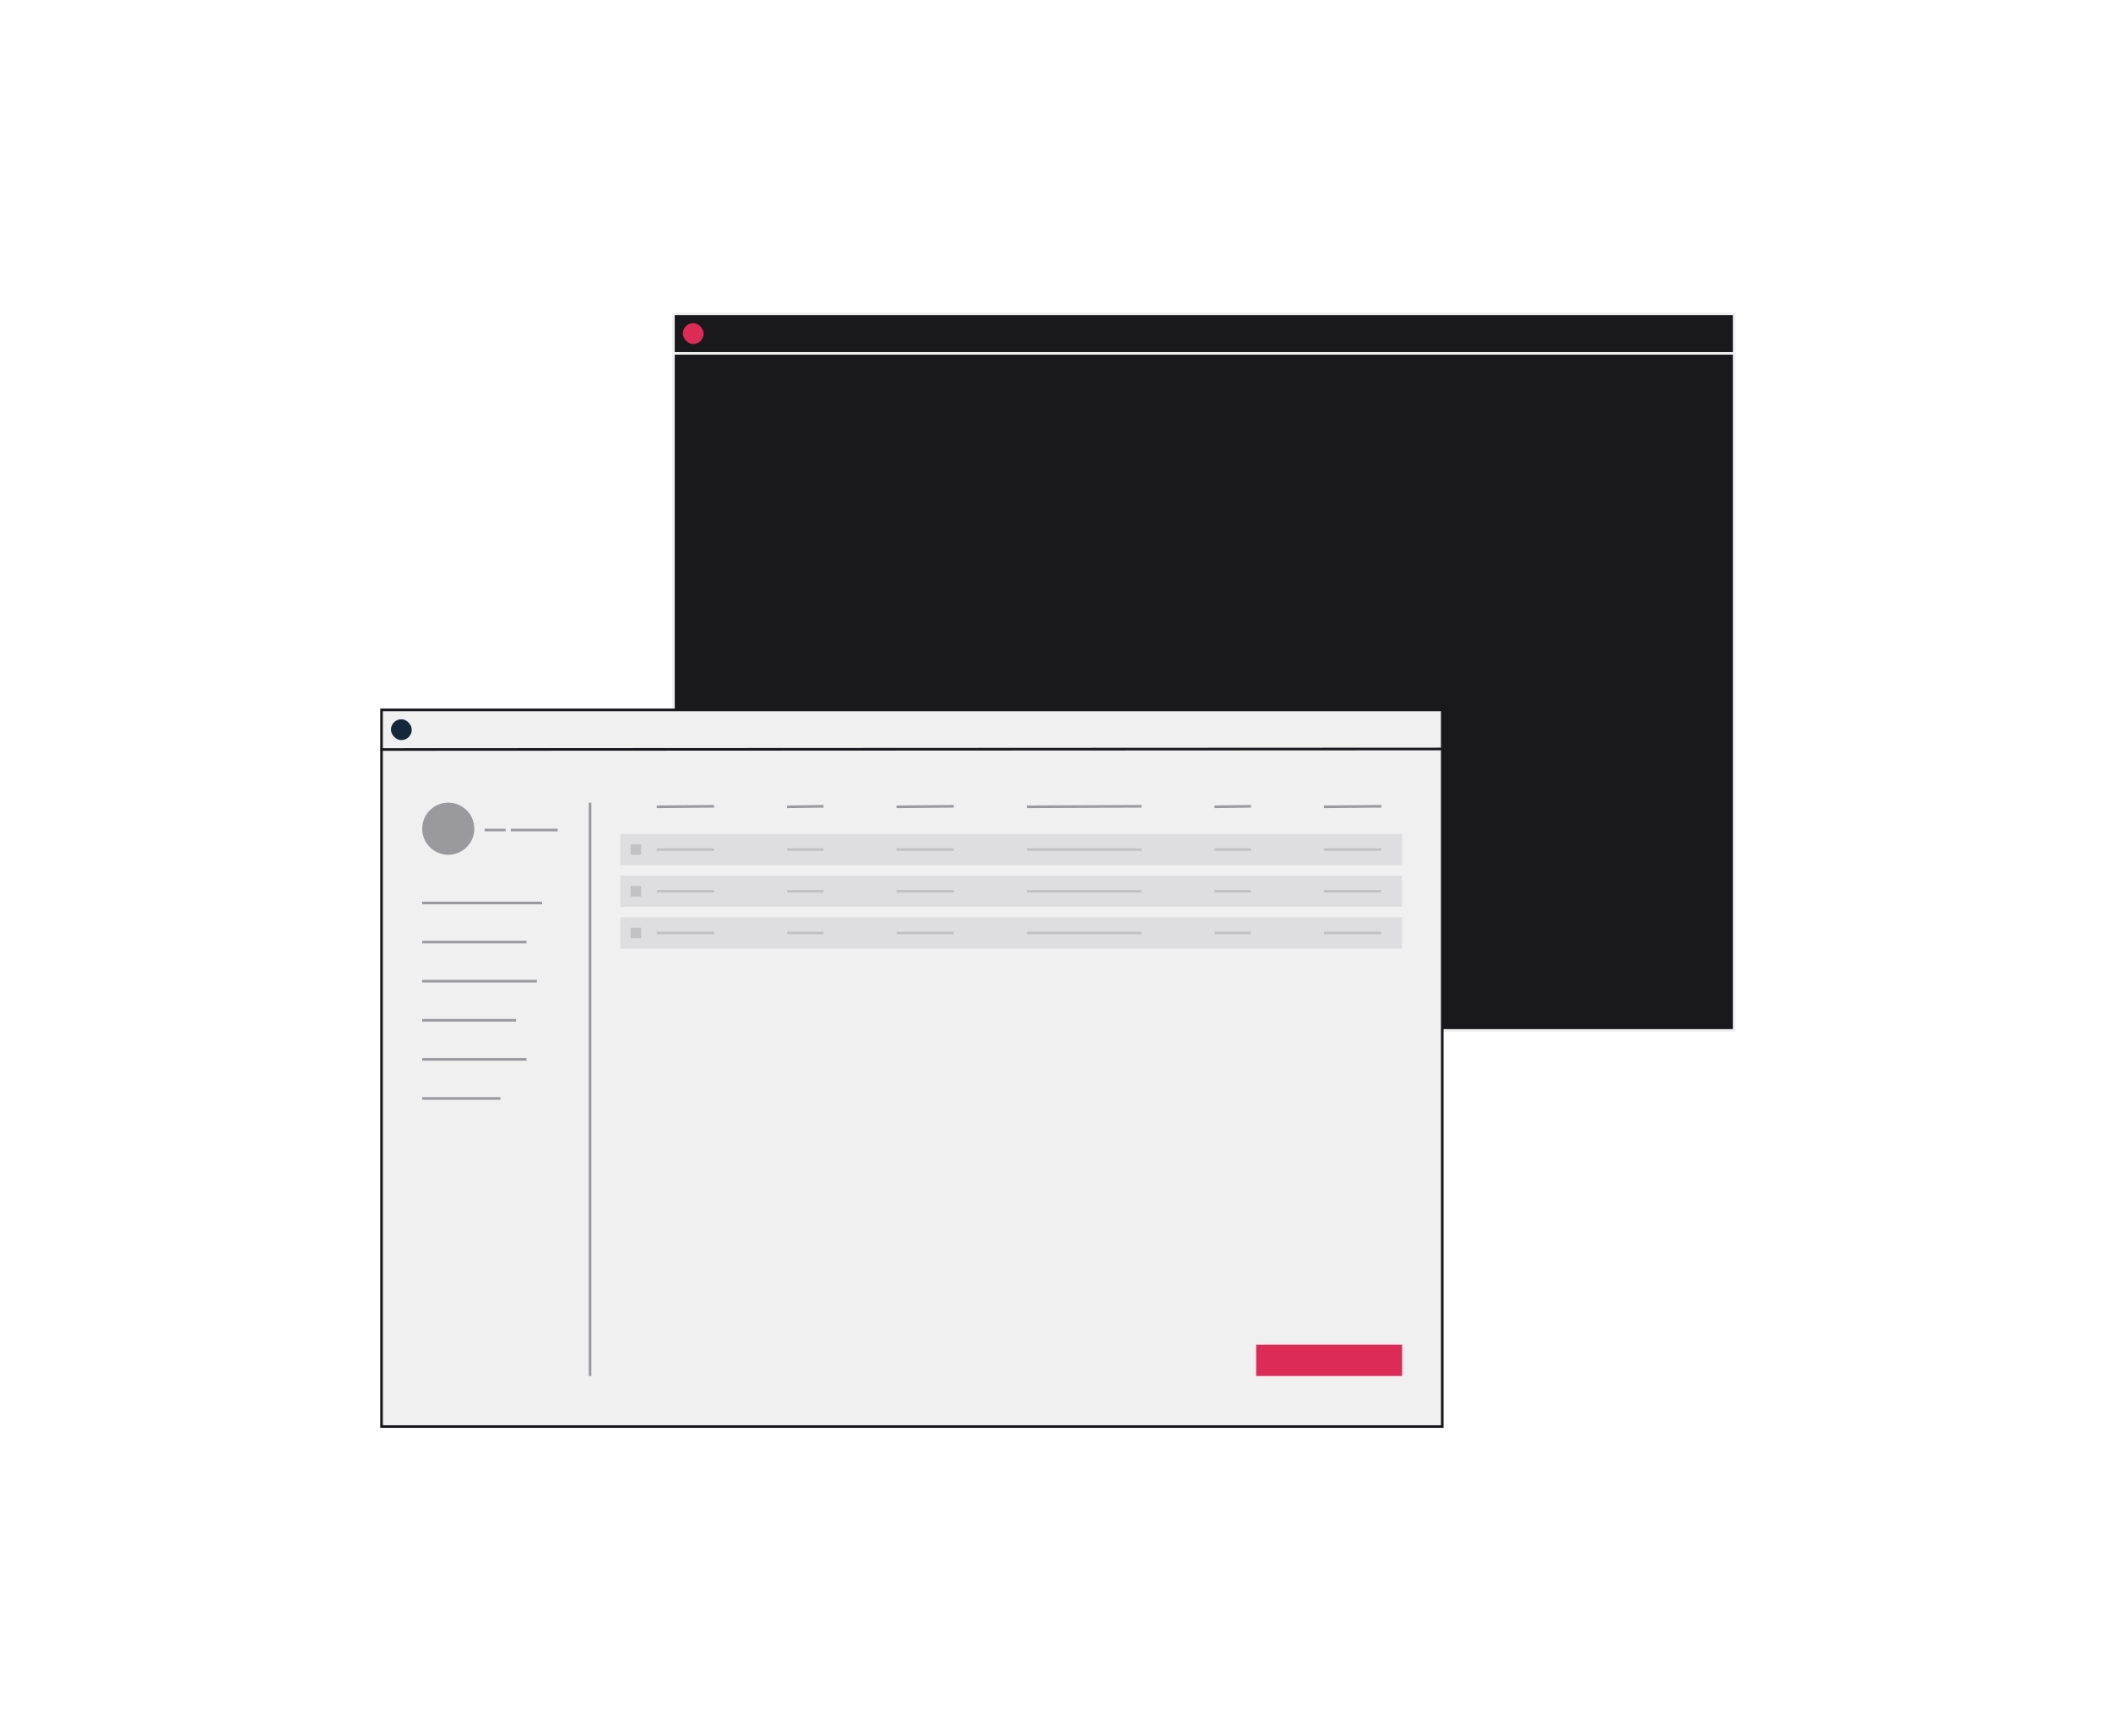 <svg xmlns="http://www.w3.org/2000/svg" width="405" height="333" viewBox="0 0 405 333" fill="none"><style>
@keyframes a0_t { 0% { transform: translate(-10px,0px); } 11.2% { transform: translate(-10px,0px); } 12.8% { transform: translate(0px,0px); } 100% { transform: translate(0px,0px); } }
@keyframes a0_o { 0% { opacity: 0; } 12% { opacity: 0; } 12.8% { opacity: 1; } 100% { opacity: 1; } }
@keyframes a1_t { 0% { transform: translate(-10px,0px); } 10.4% { transform: translate(-10px,0px); } 12% { transform: translate(0px,0px); } 100% { transform: translate(0px,0px); } }
@keyframes a1_o { 0% { opacity: 0; } 11.2% { opacity: 0; } 12% { opacity: 1; } 100% { opacity: 1; } }
@keyframes a2_t { 0% { transform: translate(-10px,0px); } 9.6% { transform: translate(-10px,0px); } 11.2% { transform: translate(0px,0px); } 100% { transform: translate(0px,0px); } }
@keyframes a2_o { 0% { opacity: 0; } 10.4% { opacity: 0; } 11.2% { opacity: 1; } 100% { opacity: 1; } }
@keyframes a3_f { 0% { fill: #f0f0f1; } 73.6% { fill: #f0f0f1; } 75.2% { fill: #db2b56; } 100% { fill: #db2b56; } }
@keyframes a4_t { 0% { transform: translate(-10px,0px); } 8.8% { transform: translate(-10px,0px); } 10.4% { transform: translate(0px,0px); } 100% { transform: translate(0px,0px); } }
@keyframes a4_o { 0% { opacity: 0; } 9.6% { opacity: 0; } 10.4% { opacity: 1; } 100% { opacity: 1; } }
@keyframes a5_t { 0% { transform: translate(-10px,0px); } 8% { transform: translate(-10px,0px); } 9.6% { transform: translate(0px,0px); } 100% { transform: translate(0px,0px); } }
@keyframes a5_o { 0% { opacity: 0; } 8.8% { opacity: 0; } 9.6% { opacity: 1; } 100% { opacity: 1; } }
@keyframes a6_f { 0% { fill: #f0f0f1; } 72% { fill: #f0f0f1; } 73.6% { fill: #db2b56; } 100% { fill: #db2b56; } }
@keyframes a7_t { 0% { transform: translate(-10px,0px); } 7.2% { transform: translate(-10px,0px); } 8.8% { transform: translate(0px,0px); } 100% { transform: translate(0px,0px); } }
@keyframes a7_o { 0% { opacity: 0; } 8% { opacity: 0; } 8.8% { opacity: 1; } 100% { opacity: 1; } }
@keyframes a8_t { 0% { transform: translate(-10px,0px); } 6.4% { transform: translate(-10px,0px); } 8% { transform: translate(0px,0px); } 100% { transform: translate(0px,0px); } }
@keyframes a8_o { 0% { opacity: 0; } 7.2% { opacity: 0; } 8% { opacity: 1; } 100% { opacity: 1; } }
@keyframes a9_t { 0% { transform: translate(-10px,0px); } 5.6% { transform: translate(-10px,0px); } 7.2% { transform: translate(0px,0px); } 100% { transform: translate(0px,0px); } }
@keyframes a9_o { 0% { opacity: 0; } 6.4% { opacity: 0; } 7.2% { opacity: 1; } 100% { opacity: 1; } }
@keyframes a10_t { 0% { transform: translate(-10px,0px); } 4.8% { transform: translate(-10px,0px); } 6.4% { transform: translate(0px,0px); } 100% { transform: translate(0px,0px); } }
@keyframes a10_o { 0% { opacity: 0; } 5.6% { opacity: 0; } 6.4% { opacity: 1; } 100% { opacity: 1; } }
@keyframes a11_t { 0% { transform: translate(-10px,0px); } 4% { transform: translate(-10px,0px); } 5.6% { transform: translate(0px,0px); } 100% { transform: translate(0px,0px); } }
@keyframes a11_o { 0% { opacity: 0; } 4.8% { opacity: 0; } 5.6% { opacity: 1; } 100% { opacity: 1; } }
@keyframes a12_s { 0% { stroke: #19191d; } 25.6% { stroke: #19191d; } 27.2% { stroke: #f0f0f1; } 80% { stroke: #f0f0f1; } 81.6% { stroke: #19191d; } 100% { stroke: #19191d; } }
@keyframes a12_f { 0% { fill: #f0f0f1; } 25.6% { fill: #f0f0f1; } 27.2% { fill: #db2b56; } 80% { fill: #db2b56; } 81.6% { fill: #f0f0f1; } 100% { fill: #f0f0f1; } }
@keyframes a13_s { 0% { stroke: #19191d; } 25.6% { stroke: #19191d; } 27.2% { stroke: #f0f0f1; } 80% { stroke: #f0f0f1; } 81.6% { stroke: #19191d; } 100% { stroke: #19191d; } }
@keyframes a14_t { 0% { transform: translate(0px,0px); } 24% { transform: translate(0px,0px); } 25.6% { transform: translate(-10px,0px); } 80% { transform: translate(-10px,0px); } 81.6% { transform: translate(0px,0px); } 100% { transform: translate(0px,0px); } }
@keyframes a14_o { 0% { opacity: 1; } 24% { opacity: 1; } 24.8% { opacity: 0; } 80% { opacity: 0; } 80.8% { opacity: 1; } 100% { opacity: 1; } }
@keyframes a15_t { 0% { transform: translate(-3px,0px); } 84% { transform: translate(-3px,0px); } 85.6% { transform: translate(0px,0px); } 100% { transform: translate(0px,0px); } }
@keyframes a15_o { 0% { opacity: 0; } 84.8% { opacity: 0; } 85.6% { opacity: 1; } 100% { opacity: 1; } }
@keyframes a16_t { 0% { transform: translate(-3px,0px); } 84.8% { transform: translate(-3px,0px); } 86.4% { transform: translate(0px,0px); } 100% { transform: translate(0px,0px); } }
@keyframes a16_o { 0% { opacity: 0; } 85.6% { opacity: 0; } 86.4% { opacity: 1; } 100% { opacity: 1; } }
@keyframes a17_t { 0% { transform: translate(-3px,0px); } 85.6% { transform: translate(-3px,0px); } 87.2% { transform: translate(0px,0px); } 100% { transform: translate(0px,0px); } }
@keyframes a17_o { 0% { opacity: 0; } 86.4% { opacity: 0; } 87.2% { opacity: 1; } 100% { opacity: 1; } }
@keyframes a18_t { 0% { transform: translate(-3px,0px); } 86.4% { transform: translate(-3px,0px); } 88% { transform: translate(0px,0px); } 100% { transform: translate(0px,0px); } }
@keyframes a18_o { 0% { opacity: 0; } 87.2% { opacity: 0; } 88% { opacity: 1; } 100% { opacity: 1; } }
@keyframes a19_t { 0% { transform: translate(-3px,0px); } 87.2% { transform: translate(-3px,0px); } 88.8% { transform: translate(0px,0px); } 100% { transform: translate(0px,0px); } }
@keyframes a19_o { 0% { opacity: 0; } 88% { opacity: 0; } 88.8% { opacity: 1; } 100% { opacity: 1; } }
@keyframes a20_t { 0% { transform: translate(-3px,0px); } 88% { transform: translate(-3px,0px); } 89.6% { transform: translate(0px,0px); } 100% { transform: translate(0px,0px); } }
@keyframes a20_o { 0% { opacity: 0; } 88.8% { opacity: 0; } 89.6% { opacity: 1; } 100% { opacity: 1; } }
@keyframes a21_t { 0% { transform: translate(-3px,0px); } 88.8% { transform: translate(-3px,0px); } 90.4% { transform: translate(0px,0px); } 100% { transform: translate(0px,0px); } }
@keyframes a21_o { 0% { opacity: 0; } 89.6% { opacity: 0; } 90.4% { opacity: 1; } 100% { opacity: 1; } }
@keyframes a22_t { 0% { transform: translate(-3px,0px); } 89.6% { transform: translate(-3px,0px); } 91.2% { transform: translate(0px,0px); } 100% { transform: translate(0px,0px); } }
@keyframes a22_o { 0% { opacity: 0; } 90.4% { opacity: 0; } 91.2% { opacity: 1; } 100% { opacity: 1; } }
@keyframes a23_f { 0% { fill: #db2b56; } 16% { fill: #db2b56; } 17.6% { fill: #19191d; } 24% { fill: #19191d; } 25.6% { fill: #db2b56; } 100% { fill: #db2b56; } }
@keyframes a24_t { 0% { transform: translate(10px,0px); } 28% { transform: translate(10px,0px); } 29.6% { transform: translate(0px,0px); } 48% { transform: translate(0px,0px); } 49.6% { transform: translate(-10px,0px); } 100% { transform: translate(-10px,0px); } }
@keyframes a24_o { 0% { opacity: 0; } 28% { opacity: 0; } 28.8% { opacity: 1; } 48% { opacity: 1; } 48.8% { opacity: 0; } 100% { opacity: 0; } }
@keyframes a25_o { 0% { opacity: 0; } 30.4% { opacity: 0; } 31.2% { opacity: 1; } 100% { opacity: 1; } }
@keyframes a26_o { 0% { opacity: 0; } 31.2% { opacity: 0; } 32% { opacity: 1; } 100% { opacity: 1; } }
@keyframes a27_o { 0% { opacity: 0; } 32% { opacity: 0; } 32.8% { opacity: 1; } 100% { opacity: 1; } }
@keyframes a28_o { 0% { opacity: 0; } 32.8% { opacity: 0; } 33.6% { opacity: 1; } 100% { opacity: 1; } }
@keyframes a29_o { 0% { opacity: 0; } 33.6% { opacity: 0; } 34.4% { opacity: 1; } 100% { opacity: 1; } }
@keyframes a30_o { 0% { opacity: 0; } 34.4% { opacity: 0; } 35.2% { opacity: 1; } 100% { opacity: 1; } }
@keyframes a31_o { 0% { opacity: 0; } 35.2% { opacity: 0; } 36% { opacity: 1; } 100% { opacity: 1; } }
@keyframes a32_o { 0% { opacity: 0; } 36% { opacity: 0; } 36.8% { opacity: 1; } 100% { opacity: 1; } }
@keyframes a33_o { 0% { opacity: 0; } 36.8% { opacity: 0; } 37.6% { opacity: 1; } 100% { opacity: 1; } }
@keyframes a34_o { 0% { opacity: 0; } 37.6% { opacity: 0; } 38.4% { opacity: 1; } 100% { opacity: 1; } }
@keyframes a35_o { 0% { opacity: 0; } 38.4% { opacity: 0; } 39.2% { opacity: 1; } 100% { opacity: 1; } }
@keyframes a36_o { 0% { opacity: 0; } 39.2% { opacity: 0; } 40% { opacity: 1; } 100% { opacity: 1; } }
@keyframes a37_o { 0% { opacity: 0; } 40% { opacity: 0; } 40.8% { opacity: 1; } 100% { opacity: 1; } }
@keyframes a38_f { 0% { fill: #19191d; } 40.8% { fill: #19191d; } 42.4% { fill: #fff; } 100% { fill: #fff; } }
@keyframes a39_t { 0% { transform: translate(10px,0px); } 52% { transform: translate(10px,0px); } 53.6% { transform: translate(0px,0px); } 76% { transform: translate(0px,0px); } 77.6% { transform: translate(-10px,0px); } 100% { transform: translate(-10px,0px); } }
@keyframes a39_o { 0% { opacity: 0; } 52% { opacity: 0; } 52.8% { opacity: 1; } 76% { opacity: 1; } 76.8% { opacity: 0; } 100% { opacity: 0; } }
@keyframes a40_f { 0% { fill: #fff; } 63.2% { fill: #fff; } 64.8% { fill: #19191d; } 100% { fill: #19191d; } }
@keyframes a41_f { 0% { fill: #fff; } 61.6% { fill: #fff; } 63.2% { fill: #19191d; } 100% { fill: #19191d; } }
@keyframes a42_f { 0% { fill: #fff; } 60% { fill: #fff; } 61.6% { fill: #19191d; } 100% { fill: #19191d; } }
@keyframes a43_f { 0% { fill: #db2b56; } 70.4% { fill: #db2b56; } 72% { fill: #fff; } 100% { fill: #fff; } }
@keyframes a44_f { 0% { fill: #fff; } 70.4% { fill: #fff; } 72% { fill: #db2b56; } 100% { fill: #db2b56; } }
</style><rect width="405" height="333" fill="#fff"/><rect x="129.2" y="60.2" width="203.5" height="137.5" fill="#19191d" stroke="#f0f0f1" stroke-width=".5"/><path stroke="#f0f0f1" stroke-width=".5" d="M129 67.8h204"/><rect x="131" y="62" width="4" height="4" rx="2" fill="#db2b56"/><g opacity="0" transform="translate(-10,0)" style="animation: 12.5s linear infinite both a0_t, 12.5s linear infinite both a0_o;"><rect x="139" y="127" width="12" height=".5" fill="#f0f0f1"/><rect x="155" y="127" width="19" height=".5" fill="#f0f0f1"/></g><g opacity="0" transform="translate(-10,0)" style="animation: 12.5s linear infinite both a1_t, 12.5s linear infinite both a1_o;"><rect x="150" y="122" width="14" height=".5" fill="#f0f0f1"/><rect x="168" y="122" width="24" height=".5" fill="#f0f0f1"/></g><g opacity="0" transform="translate(-10,0)" style="animation: 12.5s linear infinite both a2_t, 12.5s linear infinite both a2_o;"><rect width="24" height=".5" fill="#f0f0f1" transform="translate(150,116.5)" style="animation: 12.5s linear infinite both a3_f;"/><rect x="178" y="116.5" width="8" height=".5" fill="#f0f0f1"/></g><g opacity="0" transform="translate(-10,0)" style="animation: 12.5s linear infinite both a4_t, 12.5s linear infinite both a4_o;"><rect x="146" y="111" width="24" height=".5" fill="#f0f0f1"/><rect x="174" y="111" width="16" height=".5" fill="#f0f0f1"/></g><g opacity="0" transform="translate(-10,0)" style="animation: 12.5s linear infinite both a5_t, 12.5s linear infinite both a5_o;"><rect x="150" y="105.5" width="14" height=".5" fill="#f0f0f1"/><rect x="168" y="105.5" width="8" height=".5" fill="#f0f0f1"/><rect width="7" height=".5" fill="#f0f0f1" transform="translate(180,105.5)" style="animation: 12.5s linear infinite both a6_f;"/></g><g opacity="0" transform="translate(-10,0)" style="animation: 12.5s linear infinite both a7_t, 12.5s linear infinite both a7_o;"><rect x="150" y="100" width="24" height=".5" fill="#f0f0f1"/><rect x="178" y="100" width="16" height=".5" fill="#f0f0f1"/></g><g opacity="0" transform="translate(-10,0)" style="animation: 12.5s linear infinite both a8_t, 12.5s linear infinite both a8_o;"><rect x="162" y="94.5" width="16" height=".5" fill="#f0f0f1"/><rect x="182" y="94.5" width="4.2" height=".5" fill="#f0f0f1"/><rect x="146" y="94.5" width="12" height=".5" fill="#f0f0f1"/></g><g opacity="0" transform="translate(-10,0)" style="animation: 12.5s linear infinite both a9_t, 12.5s linear infinite both a9_o;"><rect x="150" y="89" width="7.7" height=".5" fill="#f0f0f1"/><rect x="162" y="89" width="11.7" height=".5" fill="#f0f0f1"/></g><g opacity="0" transform="translate(-10,0)" style="animation: 12.5s linear infinite both a10_t, 12.5s linear infinite both a10_o;"><rect x="146" y="83.5" width="8" height=".5" fill="#f0f0f1"/><rect x="158" y="83.5" width="38" height=".5" fill="#f0f0f1"/></g><g opacity="0" transform="translate(-10,0)" style="animation: 12.5s linear infinite both a11_t, 12.5s linear infinite both a11_o;"><rect x="139" y="78" width="12" height=".5" fill="#f0f0f1"/><rect x="155" y="78" width="19" height=".5" fill="#f0f0f1"/></g><rect width="203.5" height="137.5" fill="#f0f0f1" stroke="#19191d" stroke-width=".5" transform="translate(73.2,136.2)" style="animation: 12.5s linear infinite both a12_s, 12.5s linear infinite both a12_f;"/><rect x="75" y="138" width="4" height="4" rx="2" fill="#15283b"/><path stroke="#19191d" stroke-width=".5" d="M73 143.8l204-0.1" style="animation: 12.5s linear infinite both a13_s;"/><g style="animation: 12.5s linear infinite both a14_t, 12.5s linear infinite both a14_o;"><g><ellipse cx="86" cy="159" fill="#99999e" rx="5" ry="5"/><rect x="93" y="159" width="4" height=".5" fill="#99999e"/><rect x="98" y="159" width="9" height=".5" fill="#99999e"/><rect x="81" y="173" width="23" height=".5" fill="#99999e"/><rect x="81" y="195.5" width="18" height=".5" fill="#99999e"/><rect x="81" y="180.5" width="20" height=".5" fill="#99999e"/><rect x="81" y="203" width="20" height=".5" fill="#99999e"/><rect x="81" y="188" width="22" height=".5" fill="#99999e"/><rect x="81" y="210.5" width="15" height=".5" fill="#99999e"/><path stroke="#99999e" stroke-width=".5" d="M113.2 154v110"/></g><g><path stroke="#99999e" stroke-width=".5" d="M126 154.8l11-0.1"/><path stroke="#99999e" stroke-width=".5" d="M197 154.8l22-0.1"/><path stroke="#99999e" stroke-width=".5" d="M151 154.8l7-0.1"/><path stroke="#99999e" stroke-width=".5" d="M233 154.8l7-0.1"/><path stroke="#99999e" stroke-width=".5" d="M172 154.8l11-0.1"/><path stroke="#99999e" stroke-width=".5" d="M254 154.8l11-0.1"/></g><g><rect x="119" y="160" opacity=".2" width="150" height="6" fill="#99999e"/><rect x="121" y="162" opacity=".4" width="2" height="2" fill="#99999e"/><g opacity=".4"><path stroke="#99999e" stroke-width=".5" d="M126 163h11"/><path stroke="#99999e" stroke-width=".5" d="M197 163h22"/><path stroke="#99999e" stroke-width=".5" d="M151 163h7"/><path stroke="#99999e" stroke-width=".5" d="M233 163h7"/><path stroke="#99999e" stroke-width=".5" d="M172 163h11"/><path stroke="#99999e" stroke-width=".5" d="M254 163h11"/></g></g><g><rect x="119" y="168" opacity=".2" width="150" height="6" fill="#99999e"/><rect x="121" y="170" opacity=".4" width="2" height="2" fill="#99999e"/><g opacity=".4"><path stroke="#99999e" stroke-width=".5" d="M126 171h11"/><path stroke="#99999e" stroke-width=".5" d="M197 171h22"/><path stroke="#99999e" stroke-width=".5" d="M151 171h7"/><path stroke="#99999e" stroke-width=".5" d="M233 171h7"/><path stroke="#99999e" stroke-width=".5" d="M172 171h11"/><path stroke="#99999e" stroke-width=".5" d="M254 171h11"/></g></g><g><rect x="119" y="176" opacity=".2" width="150" height="6" fill="#99999e"/><rect x="121" y="178" opacity=".4" width="2" height="2" fill="#99999e"/><g opacity=".4"><path stroke="#99999e" stroke-width=".5" d="M126 179h11"/><path stroke="#99999e" stroke-width=".5" d="M197 179h22"/><path stroke="#99999e" stroke-width=".5" d="M151 179h7"/><path stroke="#99999e" stroke-width=".5" d="M233 179h7"/><path stroke="#99999e" stroke-width=".5" d="M172 179h11"/><path stroke="#99999e" stroke-width=".5" d="M254 179h11"/></g></g><g opacity="0" transform="translate(-3,0)" style="animation: 12.5s linear infinite both a15_t, 12.5s linear infinite both a15_o;"><rect x="119" y="184" width="150" height="6" fill="#db2b56"/><rect x="121" y="186" width="2" height="2" fill="#fff"/><path stroke="#fff" stroke-width=".5" d="M126 187h11"/><path stroke="#fff" stroke-width=".5" d="M197 187h22"/><path stroke="#fff" stroke-width=".5" d="M151 187h7"/><path stroke="#fff" stroke-width=".5" d="M233 187h7"/><path stroke="#fff" stroke-width=".5" d="M172 187h11"/><path stroke="#fff" stroke-width=".5" d="M254 187h11"/></g><g opacity="0" transform="translate(-3,0)" style="animation: 12.5s linear infinite both a16_t, 12.5s linear infinite both a16_o;"><rect x="119" y="192" width="150" height="6" fill="#db2b56"/><rect x="121" y="194" width="2" height="2" fill="#fff"/><path stroke="#fff" stroke-width=".5" d="M126 195h11"/><path stroke="#fff" stroke-width=".5" d="M197 195h22"/><path stroke="#fff" stroke-width=".5" d="M151 195h7"/><path stroke="#fff" stroke-width=".5" d="M233 195h7"/><path stroke="#fff" stroke-width=".5" d="M172 195h11"/><path stroke="#fff" stroke-width=".5" d="M254 195h11"/></g><g opacity="0" transform="translate(-3,0)" style="animation: 12.5s linear infinite both a17_t, 12.5s linear infinite both a17_o;"><rect x="119" y="200" width="150" height="6" fill="#db2b56"/><rect x="121" y="202" width="2" height="2" fill="#fff"/><path stroke="#fff" stroke-width=".5" d="M126 203h11"/><path stroke="#fff" stroke-width=".5" d="M197 203h22"/><path stroke="#fff" stroke-width=".5" d="M151 203h7"/><path stroke="#fff" stroke-width=".5" d="M233 203h7"/><path stroke="#fff" stroke-width=".5" d="M172 203h11"/><path stroke="#fff" stroke-width=".5" d="M254 203h11"/></g><g opacity="0" transform="translate(-3,0)" style="animation: 12.5s linear infinite both a18_t, 12.5s linear infinite both a18_o;"><rect x="119" y="208" width="150" height="6" fill="#db2b56"/><rect x="121" y="210" width="2" height="2" fill="#fff"/><path stroke="#fff" stroke-width=".5" d="M126 211h11"/><path stroke="#fff" stroke-width=".5" d="M197 211h22"/><path stroke="#fff" stroke-width=".5" d="M151 211h7"/><path stroke="#fff" stroke-width=".5" d="M233 211h7"/><path stroke="#fff" stroke-width=".5" d="M172 211h11"/><path stroke="#fff" stroke-width=".5" d="M254 211h11"/></g><g opacity="0" transform="translate(-3,0)" style="animation: 12.5s linear infinite both a19_t, 12.5s linear infinite both a19_o;"><rect x="119" y="216" width="150" height="6" fill="#db2b56"/><rect x="121" y="218" width="2" height="2" fill="#fff"/><path stroke="#fff" stroke-width=".5" d="M126 219h11"/><path stroke="#fff" stroke-width=".5" d="M197 219h22"/><path stroke="#fff" stroke-width=".5" d="M151 219h7"/><path stroke="#fff" stroke-width=".5" d="M233 219h7"/><path stroke="#fff" stroke-width=".5" d="M172 219h11"/><path stroke="#fff" stroke-width=".5" d="M254 219h11"/></g><g opacity="0" transform="translate(-3,0)" style="animation: 12.5s linear infinite both a20_t, 12.5s linear infinite both a20_o;"><rect x="119" y="224" width="150" height="6" fill="#db2b56"/><rect x="121" y="226" width="2" height="2" fill="#fff"/><path stroke="#fff" stroke-width=".5" d="M126 227h11"/><path stroke="#fff" stroke-width=".5" d="M197 227h22"/><path stroke="#fff" stroke-width=".5" d="M151 227h7"/><path stroke="#fff" stroke-width=".5" d="M233 227h7"/><path stroke="#fff" stroke-width=".5" d="M172 227h11"/><path stroke="#fff" stroke-width=".5" d="M254 227h11"/></g><g opacity="0" transform="translate(-3,0)" style="animation: 12.5s linear infinite both a21_t, 12.5s linear infinite both a21_o;"><rect x="119" y="232" width="150" height="6" fill="#db2b56"/><rect x="121" y="234" width="2" height="2" fill="#fff"/><g><path stroke="#fff" stroke-width=".5" d="M126 235h11"/><path stroke="#fff" stroke-width=".5" d="M197 235h22"/><path stroke="#fff" stroke-width=".5" d="M151 235h7"/><path stroke="#fff" stroke-width=".5" d="M233 235h7"/><path stroke="#fff" stroke-width=".5" d="M172 235h11"/><path stroke="#fff" stroke-width=".5" d="M254 235h11"/></g></g><g opacity="0" transform="translate(-3,0)" style="animation: 12.5s linear infinite both a22_t, 12.5s linear infinite both a22_o;"><rect x="119" y="240" width="150" height="6" fill="#db2b56"/><rect x="121" y="242" width="2" height="2" fill="#fff"/><g><g><path stroke="#fff" stroke-width=".5" d="M126 243h11"/><path stroke="#fff" stroke-width=".5" d="M197 243h22"/><path stroke="#fff" stroke-width=".5" d="M151 243h7"/><path stroke="#fff" stroke-width=".5" d="M233 243h7"/><path stroke="#fff" stroke-width=".5" d="M172 243h11"/><path stroke="#fff" stroke-width=".5" d="M254 243h11"/></g></g></g><rect width="28" height="6" fill="#db2b56" transform="translate(241,258)" style="animation: 12.5s linear infinite both a23_f;"/></g><g opacity="0" transform="translate(10,0)" style="animation: 12.5s linear infinite both a24_t, 12.5s linear infinite both a24_o;"><g><rect x="145" y="194" width="60" height="8" fill="#fff"/><g><ellipse fill="#db2b56" rx=".5" ry=".5" opacity="0" transform="translate(147.5,198)" style="animation: 12.5s linear infinite both a25_o;"/><ellipse fill="#db2b56" rx=".5" ry=".5" opacity="0" transform="translate(150.5,198)" style="animation: 12.5s linear infinite both a26_o;"/><ellipse fill="#db2b56" rx=".5" ry=".5" opacity="0" transform="translate(153.5,198)" style="animation: 12.5s linear infinite both a27_o;"/><ellipse fill="#db2b56" rx=".5" ry=".5" opacity="0" transform="translate(156.5,198)" style="animation: 12.5s linear infinite both a28_o;"/><ellipse fill="#db2b56" rx=".5" ry=".5" opacity="0" transform="translate(159.5,198)" style="animation: 12.5s linear infinite both a29_o;"/></g><rect x="145" y="206" width="60" height="8" fill="#fff"/><g><ellipse fill="#db2b56" rx=".5" ry=".5" opacity="0" transform="translate(147.5,210)" style="animation: 12.5s linear infinite both a30_o;"/><ellipse fill="#db2b56" rx=".5" ry=".5" opacity="0" transform="translate(150.5,210)" style="animation: 12.5s linear infinite both a31_o;"/><ellipse fill="#db2b56" rx=".5" ry=".5" opacity="0" transform="translate(153.5,210)" style="animation: 12.5s linear infinite both a32_o;"/><ellipse fill="#db2b56" rx=".5" ry=".5" opacity="0" transform="translate(156.5,210)" style="animation: 12.5s linear infinite both a33_o;"/><ellipse fill="#db2b56" rx=".5" ry=".5" opacity="0" transform="translate(159.5,210)" style="animation: 12.5s linear infinite both a34_o;"/><ellipse fill="#db2b56" rx=".5" ry=".5" opacity="0" transform="translate(162.5,210)" style="animation: 12.5s linear infinite both a35_o;"/><ellipse fill="#db2b56" rx=".5" ry=".5" opacity="0" transform="translate(165.5,210)" style="animation: 12.5s linear infinite both a36_o;"/><ellipse fill="#db2b56" rx=".5" ry=".5" opacity="0" transform="translate(168.5,210)" style="animation: 12.5s linear infinite both a37_o;"/></g><rect width="60" height="8" fill="#19191d" transform="translate(145,244)" style="animation: 12.5s linear infinite both a38_f;"/></g><rect x="170" y="164" width="10" height="10" fill="#19191d"/></g><g opacity="0" transform="translate(10,0)" style="animation: 12.5s linear infinite both a39_t, 12.5s linear infinite both a39_o;"><g><rect width="3.5" height="3.5" fill="#fff" stroke="#19191d" stroke-width=".5" transform="translate(145.2,230.2)" style="animation: 12.5s linear infinite both a40_f;"/><path stroke="#19191d" stroke-width=".5" d="M152 232h20"/><path stroke="#19191d" stroke-width=".5" d="M174 232h7"/></g><g><rect width="3.5" height="3.5" fill="#fff" stroke="#19191d" stroke-width=".5" transform="translate(145.2,223.2)" style="animation: 12.5s linear infinite both a41_f;"/><path stroke="#19191d" stroke-width=".5" d="M152 225h20"/><path stroke="#19191d" stroke-width=".5" d="M174 225h7"/></g><g><rect width="3.5" height="3.5" fill="#fff" stroke="#19191d" stroke-width=".5" transform="translate(145.2,216.2)" style="animation: 12.5s linear infinite both a42_f;"/><path stroke="#19191d" stroke-width=".5" d="M152 218h20"/><path stroke="#19191d" stroke-width=".5" d="M174 218h7"/></g><g><path stroke="#fff" stroke-width=".5" d="M145 188h23.1"/><path stroke="#fff" stroke-width=".5" d="M171.5 188h8.1"/><path stroke="#fff" stroke-width=".5" d="M181.9 188h23.1"/><path stroke="#fff" stroke-width=".5" d="M145 190.8l46.2-0.1"/><path stroke="#fff" stroke-width=".5" d="M194.6 190.8l8.1-0.1"/><path stroke="#fff" stroke-width=".5" d="M145 193.8l28.8-0.1"/><path stroke="#fff" stroke-width=".5" d="M177.3 193.8l21.9-0.1"/><path stroke="#fff" stroke-width=".5" d="M145 196.8l40.4-0.1"/><path stroke="#fff" stroke-width=".5" d="M187.7 196.8l11.5-0.1"/><path stroke="#fff" stroke-width=".5" d="M145 199.8l5.8-0.1"/><path stroke="#fff" stroke-width=".5" d="M153.1 199.8l38.1-0.1"/><path stroke="#fff" stroke-width=".5" d="M193.5 199.8l9.2-0.1"/><path stroke="#fff" stroke-width=".5" d="M145 202.8l21.9-0.1"/></g><ellipse cx="148" cy="222" fill="#db2b56" rx="1" ry="1"/><ellipse cx="152" cy="222" fill="#db2b56" rx="1" ry="1"/><ellipse cx="156" cy="222" fill="#db2b56" rx="1" ry="1"/><ellipse cx="160" cy="222" fill="#db2b56" rx="1" ry="1"/><ellipse cx="164" cy="222" fill="#db2b56" rx="1" ry="1"/><ellipse cx="168" cy="222" fill="#db2b56" rx="1" ry="1"/><ellipse cx="172" cy="222" fill="#db2b56" rx="1" ry="1"/><ellipse cx="176" cy="222" fill="#db2b56" rx="1" ry="1"/><ellipse cx="180" cy="222" fill="#db2b56" rx="1" ry="1"/><path fill-rule="evenodd" clip-rule="evenodd" d="M191.6 248l1.4 1.4l-0.6 .6l-1.4-1.4l-1.4 1.4l-0.6-0.6l1.4-1.4l-1.4-1.4l.6-0.6l1.4 1.4l1.4-1.4l.6 .6l-1.4 1.4Z" fill="#fff"/><rect x="177.2" y="244.2" width="27.5" height="7.5" stroke="#fff" stroke-width=".5"/><rect width="27.5" height="7.5" stroke="#fff" stroke-width=".5" fill="#db2b56" transform="translate(145.2,244.2)" style="animation: 12.5s linear infinite both a43_f;"/><path fill-rule="evenodd" clip-rule="evenodd" d="M161.2 246.7l-2.9 3l-1.5-1.5l.5-0.6l1 1l2.4-2.5l.6 .6Z" fill="#fff" style="animation: 12.5s linear infinite both a44_f;"/><g><rect x="183" y="164" width="10" height="10" fill="#19191d"/><ellipse cx="162" cy="169" fill="#19191d" rx="5" ry="5"/><path d="M179 169l-1.6-1.6v1.2h-6v.8h6v1.2l1.6-1.6Z" fill="#19191d"/></g></g></svg>